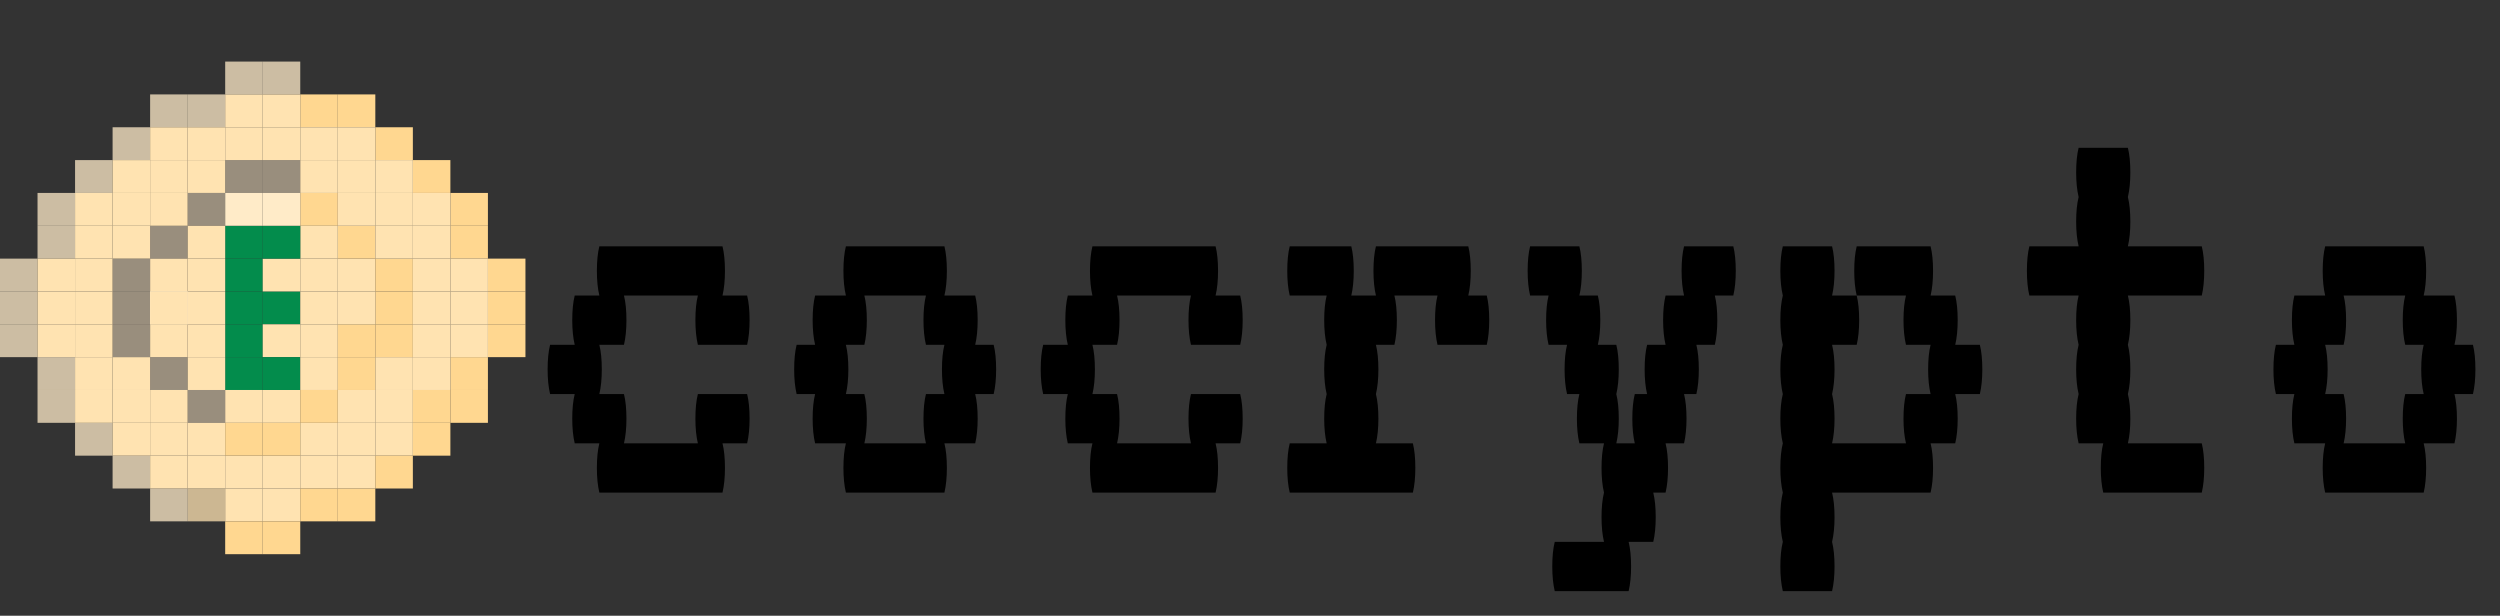 <svg width="609" height="150" viewBox="0 0 609 150" fill="none" xmlns="http://www.w3.org/2000/svg">
<rect x="0" y="0" width="609" height="150" fill="#333333" stroke="none"/>
<path d="M182 96C182.4 97.6 182.6 99.6 182.6 102C182.6 104.3 182.4 106.3 182 108H176C176.4 109.6 176.6 111.6 176.6 114C176.6 116.3 176.4 118.3 176 120H146C145.6 118.3 145.4 116.3 145.4 114C145.4 111.6 145.6 109.6 146 108H140C139.6 106.3 139.4 104.3 139.4 102C139.4 99.6 139.6 97.6 140 96H134C133.6 94.3 133.4 92.3 133.4 90C133.4 87.6 133.6 85.6 134 84H140C139.6 82.3 139.4 80.3 139.4 78C139.4 75.6 139.6 73.6 140 72H146C145.6 70.3 145.4 68.3 145.4 66C145.4 63.6 145.6 61.6 146 60H176C176.4 61.6 176.6 63.6 176.6 66C176.6 68.3 176.4 70.3 176 72H182C182.4 73.6 182.6 75.6 182.6 78C182.6 80.3 182.4 82.3 182 84H170C169.6 82.3 169.4 80.3 169.4 78C169.4 75.6 169.6 73.6 170 72H152C152.4 73.6 152.6 75.6 152.6 78C152.6 80.3 152.4 82.3 152 84H146C146.4 85.6 146.6 87.6 146.6 90C146.6 92.3 146.4 94.3 146 96H152C152.4 97.6 152.6 99.6 152.6 102C152.6 104.3 152.4 106.3 152 108H170C169.6 106.3 169.4 104.3 169.4 102C169.4 99.6 169.6 97.6 170 96H182ZM242.659 90C242.659 92.3 242.459 94.3 242.059 96H237.559C237.959 97.6 238.159 99.6 238.159 102C238.159 104.3 237.959 106.3 237.559 108H230.059C230.459 109.6 230.659 111.6 230.659 114C230.659 116.3 230.459 118.3 230.059 120H206.059C205.659 118.3 205.459 116.3 205.459 114C205.459 111.6 205.659 109.6 206.059 108H198.559C198.159 106.3 197.959 104.3 197.959 102C197.959 99.6 198.159 97.6 198.559 96H194.059C193.659 94.3 193.459 92.3 193.459 90C193.459 87.6 193.659 85.6 194.059 84H198.559C198.159 82.3 197.959 80.3 197.959 78C197.959 75.6 198.159 73.6 198.559 72H206.059C205.659 70.3 205.459 68.3 205.459 66C205.459 63.6 205.659 61.6 206.059 60H230.059C230.459 61.6 230.659 63.6 230.659 66C230.659 68.3 230.459 70.3 230.059 72H237.559C237.959 73.6 238.159 75.6 238.159 78C238.159 80.3 237.959 82.3 237.559 84H242.059C242.459 85.6 242.659 87.6 242.659 90ZM230.059 96C229.659 94.3 229.459 92.3 229.459 90C229.459 87.6 229.659 85.6 230.059 84H225.559C225.159 82.3 224.959 80.3 224.959 78C224.959 75.6 225.159 73.6 225.559 72H210.559C210.959 73.6 211.159 75.6 211.159 78C211.159 80.3 210.959 82.3 210.559 84H206.059C206.459 85.6 206.659 87.6 206.659 90C206.659 92.3 206.459 94.3 206.059 96H210.559C210.959 97.6 211.159 99.6 211.159 102C211.159 104.3 210.959 106.3 210.559 108H225.559C225.159 106.3 224.959 104.3 224.959 102C224.959 99.6 225.159 97.6 225.559 96H230.059ZM302.117 96C302.517 97.6 302.717 99.6 302.717 102C302.717 104.3 302.517 106.3 302.117 108H296.117C296.517 109.6 296.717 111.6 296.717 114C296.717 116.3 296.517 118.3 296.117 120H266.117C265.717 118.3 265.517 116.3 265.517 114C265.517 111.6 265.717 109.6 266.117 108H260.117C259.717 106.3 259.517 104.3 259.517 102C259.517 99.6 259.717 97.6 260.117 96H254.117C253.717 94.3 253.517 92.3 253.517 90C253.517 87.6 253.717 85.6 254.117 84H260.117C259.717 82.3 259.517 80.3 259.517 78C259.517 75.6 259.717 73.6 260.117 72H266.117C265.717 70.3 265.517 68.3 265.517 66C265.517 63.6 265.717 61.6 266.117 60H296.117C296.517 61.6 296.717 63.6 296.717 66C296.717 68.3 296.517 70.3 296.117 72H302.117C302.517 73.6 302.717 75.6 302.717 78C302.717 80.3 302.517 82.3 302.117 84H290.117C289.717 82.3 289.517 80.3 289.517 78C289.517 75.6 289.717 73.6 290.117 72H272.117C272.517 73.6 272.717 75.6 272.717 78C272.717 80.3 272.517 82.3 272.117 84H266.117C266.517 85.6 266.717 87.6 266.717 90C266.717 92.3 266.517 94.3 266.117 96H272.117C272.517 97.6 272.717 99.6 272.717 102C272.717 104.3 272.517 106.3 272.117 108H290.117C289.717 106.3 289.517 104.3 289.517 102C289.517 99.6 289.717 97.6 290.117 96H302.117ZM362.176 72C362.576 73.6 362.776 75.6 362.776 78C362.776 80.3 362.576 82.3 362.176 84H350.176C349.776 82.3 349.576 80.3 349.576 78C349.576 75.6 349.776 73.6 350.176 72H339.676C340.076 73.6 340.276 75.6 340.276 78C340.276 80.3 340.076 82.3 339.676 84H335.176C335.576 85.6 335.776 87.6 335.776 90C335.776 92.3 335.576 94.3 335.176 96C335.576 97.6 335.776 99.6 335.776 102C335.776 104.3 335.576 106.3 335.176 108H344.176C344.576 109.6 344.776 111.6 344.776 114C344.776 116.3 344.576 118.3 344.176 120H314.176C313.776 118.3 313.576 116.3 313.576 114C313.576 111.6 313.776 109.6 314.176 108H323.176C322.776 106.3 322.576 104.3 322.576 102C322.576 99.6 322.776 97.6 323.176 96C322.776 94.3 322.576 92.3 322.576 90C322.576 87.6 322.776 85.6 323.176 84C322.776 82.3 322.576 80.3 322.576 78C322.576 75.6 322.776 73.6 323.176 72H314.176C313.776 70.3 313.576 68.3 313.576 66C313.576 63.6 313.776 61.6 314.176 60H329.176C329.576 61.6 329.776 63.6 329.776 66C329.776 68.3 329.576 70.3 329.176 72H335.176C334.776 70.3 334.576 68.3 334.576 66C334.576 63.6 334.776 61.6 335.176 60H357.676C358.076 61.6 358.276 63.6 358.276 66C358.276 68.3 358.076 70.3 357.676 72H362.176ZM422.834 66C422.834 68.3 422.634 70.3 422.234 72H417.734C418.134 73.6 418.334 75.6 418.334 78C418.334 80.3 418.134 82.3 417.734 84H413.234C413.634 85.6 413.834 87.6 413.834 90C413.834 92.3 413.634 94.3 413.234 96H410.234C410.634 97.6 410.834 99.6 410.834 102C410.834 104.3 410.634 106.3 410.234 108H405.734C406.134 109.6 406.334 111.6 406.334 114C406.334 116.3 406.134 118.3 405.734 120H402.734C403.134 121.6 403.334 123.6 403.334 126C403.334 128.3 403.134 130.3 402.734 132H396.734C397.134 133.6 397.334 135.6 397.334 138C397.334 140.3 397.134 142.3 396.734 144H378.734C378.334 142.3 378.134 140.3 378.134 138C378.134 135.6 378.334 133.6 378.734 132H390.734C390.334 130.3 390.134 128.3 390.134 126C390.134 123.6 390.334 121.6 390.734 120C390.334 118.3 390.134 116.3 390.134 114C390.134 111.6 390.334 109.6 390.734 108H384.734C384.334 106.3 384.134 104.3 384.134 102C384.134 99.6 384.334 97.6 384.734 96H381.734C381.334 94.3 381.134 92.3 381.134 90C381.134 87.6 381.334 85.6 381.734 84H377.234C376.834 82.3 376.634 80.3 376.634 78C376.634 75.6 376.834 73.6 377.234 72H372.734C372.334 70.3 372.134 68.3 372.134 66C372.134 63.6 372.334 61.6 372.734 60H384.734C385.134 61.6 385.334 63.6 385.334 66C385.334 68.3 385.134 70.3 384.734 72H389.234C389.634 73.6 389.834 75.6 389.834 78C389.834 80.3 389.634 82.3 389.234 84H393.734C394.134 85.6 394.334 87.6 394.334 90C394.334 92.3 394.134 94.3 393.734 96C394.134 97.6 394.334 99.6 394.334 102C394.334 104.3 394.134 106.3 393.734 108H398.234C397.834 106.3 397.634 104.3 397.634 102C397.634 99.6 397.834 97.6 398.234 96H401.234C400.834 94.3 400.634 92.3 400.634 90C400.634 87.6 400.834 85.6 401.234 84H405.734C405.334 82.3 405.134 80.3 405.134 78C405.134 75.6 405.334 73.6 405.734 72H410.234C409.834 70.3 409.634 68.3 409.634 66C409.634 63.6 409.834 61.6 410.234 60H422.234C422.634 61.6 422.834 63.6 422.834 66ZM482.893 90C482.893 92.3 482.693 94.3 482.293 96H476.293C476.693 97.6 476.893 99.6 476.893 102C476.893 104.3 476.693 106.3 476.293 108H470.293C470.693 109.6 470.893 111.6 470.893 114C470.893 116.3 470.693 118.3 470.293 120H446.293C446.693 121.6 446.893 123.6 446.893 126C446.893 128.3 446.693 130.3 446.293 132C446.693 133.6 446.893 135.6 446.893 138C446.893 140.3 446.693 142.3 446.293 144H434.293C433.893 142.3 433.693 140.3 433.693 138C433.693 135.6 433.893 133.6 434.293 132C433.893 130.3 433.693 128.3 433.693 126C433.693 123.6 433.893 121.6 434.293 120C433.893 118.3 433.693 116.3 433.693 114C433.693 111.6 433.893 109.6 434.293 108C433.893 106.3 433.693 104.3 433.693 102C433.693 99.6 433.893 97.6 434.293 96C433.893 94.3 433.693 92.3 433.693 90C433.693 87.6 433.893 85.6 434.293 84C433.893 82.3 433.693 80.3 433.693 78C433.693 75.6 433.893 73.6 434.293 72C433.893 70.3 433.693 68.3 433.693 66C433.693 63.6 433.893 61.6 434.293 60H446.293C446.693 61.6 446.893 63.6 446.893 66C446.893 68.3 446.693 70.3 446.293 72H452.293C452.693 73.6 452.893 75.6 452.893 78C452.893 80.3 452.693 82.3 452.293 84H446.293C446.693 85.6 446.893 87.6 446.893 90C446.893 92.3 446.693 94.3 446.293 96C446.693 97.6 446.893 99.6 446.893 102C446.893 104.3 446.693 106.3 446.293 108H464.293C463.893 106.3 463.693 104.3 463.693 102C463.693 99.6 463.893 97.6 464.293 96H470.293C469.893 94.3 469.693 92.3 469.693 90C469.693 87.6 469.893 85.6 470.293 84H464.293C463.893 82.3 463.693 80.3 463.693 78C463.693 75.6 463.893 73.6 464.293 72H452.293C451.893 70.3 451.693 68.3 451.693 66C451.693 63.6 451.893 61.6 452.293 60H470.293C470.693 61.6 470.893 63.6 470.893 66C470.893 68.3 470.693 70.3 470.293 72H476.293C476.693 73.6 476.893 75.6 476.893 78C476.893 80.3 476.693 82.3 476.293 84H482.293C482.693 85.6 482.893 87.6 482.893 90ZM536.352 108C536.752 109.6 536.952 111.6 536.952 114C536.952 116.3 536.752 118.3 536.352 120H512.352C511.952 118.3 511.752 116.3 511.752 114C511.752 111.6 511.952 109.6 512.352 108H506.352C505.952 106.3 505.752 104.3 505.752 102C505.752 99.6 505.952 97.6 506.352 96C505.952 94.3 505.752 92.3 505.752 90C505.752 87.6 505.952 85.6 506.352 84C505.952 82.3 505.752 80.3 505.752 78C505.752 75.6 505.952 73.6 506.352 72H494.352C493.952 70.3 493.752 68.3 493.752 66C493.752 63.6 493.952 61.6 494.352 60H506.352C505.952 58.3 505.752 56.3 505.752 54C505.752 51.6 505.952 49.6 506.352 48C505.952 46.3 505.752 44.3 505.752 42C505.752 39.6 505.952 37.6 506.352 36H518.352C518.752 37.6 518.952 39.6 518.952 42C518.952 44.3 518.752 46.3 518.352 48C518.752 49.6 518.952 51.6 518.952 54C518.952 56.3 518.752 58.3 518.352 60H536.352C536.752 61.6 536.952 63.6 536.952 66C536.952 68.3 536.752 70.3 536.352 72H518.352C518.752 73.6 518.952 75.6 518.952 78C518.952 80.3 518.752 82.3 518.352 84C518.752 85.6 518.952 87.6 518.952 90C518.952 92.3 518.752 94.3 518.352 96C518.752 97.6 518.952 99.6 518.952 102C518.952 104.3 518.752 106.3 518.352 108H536.352ZM603.01 90C603.01 92.3 602.81 94.3 602.41 96H597.91C598.31 97.6 598.51 99.6 598.51 102C598.51 104.3 598.31 106.3 597.91 108H590.41C590.81 109.6 591.01 111.6 591.01 114C591.01 116.3 590.81 118.3 590.41 120H566.41C566.01 118.3 565.81 116.3 565.81 114C565.81 111.6 566.01 109.6 566.41 108H558.91C558.51 106.3 558.31 104.3 558.31 102C558.31 99.6 558.51 97.6 558.91 96H554.41C554.01 94.3 553.81 92.3 553.81 90C553.81 87.6 554.01 85.6 554.41 84H558.91C558.51 82.3 558.31 80.3 558.31 78C558.31 75.6 558.51 73.6 558.91 72H566.41C566.01 70.3 565.81 68.3 565.81 66C565.81 63.6 566.01 61.6 566.41 60H590.41C590.81 61.6 591.01 63.6 591.01 66C591.01 68.3 590.81 70.3 590.41 72H597.91C598.31 73.6 598.51 75.6 598.51 78C598.51 80.3 598.31 82.3 597.91 84H602.41C602.81 85.6 603.01 87.6 603.01 90ZM590.41 96C590.01 94.3 589.81 92.3 589.81 90C589.81 87.6 590.01 85.6 590.41 84H585.91C585.51 82.3 585.31 80.3 585.31 78C585.31 75.6 585.51 73.6 585.91 72H570.91C571.31 73.6 571.51 75.6 571.51 78C571.51 80.3 571.31 82.3 570.91 84H566.41C566.81 85.6 567.01 87.6 567.01 90C567.01 92.3 566.81 94.3 566.41 96H570.91C571.31 97.6 571.51 99.6 571.51 102C571.51 104.3 571.31 106.3 570.91 108H585.91C585.51 106.3 585.31 104.3 585.31 102C585.31 99.6 585.51 97.6 585.91 96H590.41Z" fill="black"/>
<rect x="54.857" y="23" width="9.143" height="8" fill="#FFE3B1"/>
<rect x="54.857" y="15" width="9.143" height="8" fill="#FFEBC8" fill-opacity="0.75"/>
<rect x="9.143" y="47" width="9.143" height="8" fill="#FFEBC8" fill-opacity="0.75"/>
<rect x="9.143" y="55" width="9.143" height="8" fill="#FFEBC8" fill-opacity="0.75"/>
<rect y="63" width="9.143" height="8" fill="#FFEBC8" fill-opacity="0.75"/>
<rect x="9.143" y="95" width="9.143" height="8" fill="#FFEBC8" fill-opacity="0.75"/>
<rect x="18.286" y="103" width="9.143" height="8" fill="#FFEBC8" fill-opacity="0.75"/>
<rect x="45.714" y="119" width="9.143" height="8" fill="#FFE3B1" fill-opacity="0.75"/>
<rect x="36.571" y="119" width="9.143" height="8" fill="#FFEBC8" fill-opacity="0.75"/>
<rect x="27.429" y="111" width="9.143" height="8" fill="#FFEBC8" fill-opacity="0.75"/>
<rect x="9.143" y="87" width="9.143" height="8" fill="#FFEBC8" fill-opacity="0.75"/>
<rect y="71" width="9.143" height="8" fill="#FFEBC8" fill-opacity="0.75"/>
<rect y="79" width="9.143" height="8" fill="#FFEBC8" fill-opacity="0.75"/>
<rect x="18.286" y="39" width="9.143" height="8" fill="#FFEBC8" fill-opacity="0.75"/>
<rect x="27.429" y="31" width="9.143" height="8" fill="#FFEBC8" fill-opacity="0.75"/>
<rect x="36.571" y="23" width="9.143" height="8" fill="#FFEBC8" fill-opacity="0.75"/>
<rect x="45.714" y="23" width="9.143" height="8" fill="#FFEBC8" fill-opacity="0.75"/>
<rect x="64" y="15" width="9.143" height="8" fill="#FFEBC8" fill-opacity="0.75"/>
<rect x="36.571" y="63" width="9.143" height="8" fill="#FFE3B1"/>
<rect x="36.571" y="71" width="9.143" height="8" fill="#FFEBC8"/>
<rect x="45.714" y="103" width="9.143" height="8" fill="#FFE3B1"/>
<rect x="36.571" y="111" width="9.143" height="8" fill="#FFE3B1"/>
<rect x="45.714" y="111" width="9.143" height="8" fill="#FFE3B1"/>
<rect x="54.857" y="111" width="9.143" height="8" fill="#FFE3B1"/>
<rect x="73.143" y="103" width="9.143" height="8" fill="#FFE3B1"/>
<rect x="82.286" y="103" width="9.143" height="8" fill="#FFE3B1"/>
<rect x="82.286" y="95" width="9.143" height="8" fill="#FFE3B1"/>
<rect x="64" y="111" width="9.143" height="8" fill="#FFE3B1"/>
<rect x="73.143" y="111" width="9.143" height="8" fill="#FFE3B1"/>
<rect x="82.286" y="111" width="9.143" height="8" fill="#FFE3B1"/>
<rect x="64" y="95" width="9.143" height="8" fill="#FFE3B1"/>
<rect x="27.429" y="103" width="9.143" height="8" fill="#FFE3B1"/>
<rect x="36.571" y="103" width="9.143" height="8" fill="#FFE3B1"/>
<rect x="54.857" y="71" width="9.143" height="8" fill="#038C4C"/>
<rect x="64" y="71" width="9.143" height="8" fill="#038C4C"/>
<rect x="54.857" y="79" width="9.143" height="8" fill="#038C4C"/>
<rect x="64" y="79" width="9.143" height="8" fill="#FFE3B1"/>
<rect x="73.143" y="79" width="9.143" height="8" fill="#FFE3B1"/>
<rect x="54.857" y="87" width="9.143" height="8" fill="#038C4C"/>
<rect x="64" y="87" width="9.143" height="8" fill="#038C4C"/>
<rect x="73.143" y="87" width="9.143" height="8" fill="#FFE3B1"/>
<rect x="54.857" y="95" width="9.143" height="8" fill="#FFE3B1"/>
<rect x="73.143" y="71" width="9.143" height="8" fill="#FFE3B1"/>
<rect x="82.286" y="63" width="9.143" height="8" fill="#FFE3B1"/>
<rect x="91.429" y="87" width="9.143" height="8" fill="#FFE3B1"/>
<rect x="91.429" y="95" width="9.143" height="8" fill="#FFE3B1"/>
<rect x="91.429" y="103" width="9.143" height="8" fill="#FFE3B1"/>
<rect x="64" y="119" width="9.143" height="8" fill="#FFE3B1"/>
<rect x="54.857" y="39" width="9.143" height="8" fill="#FFEBC8" fill-opacity="0.5"/>
<rect x="27.429" y="71" width="9.143" height="8" fill="#FFEBC8" fill-opacity="0.5"/>
<rect x="27.429" y="79" width="9.143" height="8" fill="#FFEBC8" fill-opacity="0.5"/>
<rect x="45.714" y="95" width="9.143" height="8" fill="#FFEBC8" fill-opacity="0.5"/>
<rect x="36.571" y="87" width="9.143" height="8" fill="#FFEBC8" fill-opacity="0.5"/>
<rect x="27.429" y="63" width="9.143" height="8" fill="#FFEBC8" fill-opacity="0.5"/>
<rect x="36.571" y="55" width="9.143" height="8" fill="#FFEBC8" fill-opacity="0.5"/>
<rect x="45.714" y="47" width="9.143" height="8" fill="#FFEBC8" fill-opacity="0.5"/>
<rect x="64" y="39" width="9.143" height="8" fill="#FFEBC8" fill-opacity="0.5"/>
<rect x="54.857" y="119" width="9.143" height="8" fill="#FFE3B1"/>
<rect x="54.857" y="127" width="9.143" height="8" fill="#FFD790"/>
<rect x="73.143" y="95" width="9.143" height="8" fill="#FFD790"/>
<rect x="82.286" y="87" width="9.143" height="8" fill="#FFD790"/>
<rect x="82.286" y="79" width="9.143" height="8" fill="#FFD790"/>
<rect x="91.429" y="79" width="9.143" height="8" fill="#FFD790"/>
<rect x="91.429" y="71" width="9.143" height="8" fill="#FFD790"/>
<rect x="91.429" y="63" width="9.143" height="8" fill="#FFD790"/>
<rect x="73.143" y="47" width="9.143" height="8" fill="#FFD790"/>
<rect x="82.286" y="55" width="9.143" height="8" fill="#FFD790"/>
<rect x="64" y="103" width="9.143" height="8" fill="#FFD790"/>
<rect x="64" y="127" width="9.143" height="8" fill="#FFD790"/>
<rect x="73.143" y="119" width="9.143" height="8" fill="#FFD790"/>
<rect x="82.286" y="119" width="9.143" height="8" fill="#FFD790"/>
<rect x="91.429" y="111" width="9.143" height="8" fill="#FFD790"/>
<rect x="100.571" y="103" width="9.143" height="8" fill="#FFD790"/>
<rect x="100.571" y="95" width="9.143" height="8" fill="#FFD790"/>
<rect x="109.714" y="95" width="9.143" height="8" fill="#FFD790"/>
<rect x="109.714" y="87" width="9.143" height="8" fill="#FFD790"/>
<rect x="100.571" y="39" width="9.143" height="8" fill="#FFD790"/>
<rect x="91.429" y="31" width="9.143" height="8" fill="#FFD790"/>
<rect x="82.286" y="23" width="9.143" height="8" fill="#FFD790"/>
<rect x="73.143" y="23" width="9.143" height="8" fill="#FFD790"/>
<rect x="118.857" y="63" width="9.143" height="8" fill="#FFD790"/>
<rect x="118.857" y="71" width="9.143" height="8" fill="#FFD790"/>
<rect x="118.857" y="79" width="9.143" height="8" fill="#FFD790"/>
<rect x="109.714" y="55" width="9.143" height="8" fill="#FFD790"/>
<rect x="109.714" y="47" width="9.143" height="8" fill="#FFD790"/>
<rect x="54.857" y="103" width="9.143" height="8" fill="#FFD790"/>
<rect x="100.571" y="87" width="9.143" height="8" fill="#FFE3B1"/>
<rect x="100.571" y="63" width="9.143" height="8" fill="#FFE3B1"/>
<rect x="100.571" y="71" width="9.143" height="8" fill="#FFE3B1"/>
<rect x="100.571" y="79" width="9.143" height="8" fill="#FFE3B1"/>
<rect x="109.714" y="79" width="9.143" height="8" fill="#FFE3B1"/>
<rect x="109.714" y="71" width="9.143" height="8" fill="#FFE3B1"/>
<rect x="109.714" y="63" width="9.143" height="8" fill="#FFE3B1"/>
<rect x="82.286" y="71" width="9.143" height="8" fill="#FFE3B1"/>
<rect x="45.714" y="71" width="9.143" height="8" fill="#FFE3B1"/>
<rect x="54.857" y="63" width="9.143" height="8" fill="#038C4C"/>
<rect x="64" y="63" width="9.143" height="8" fill="#FFE3B1"/>
<rect x="73.143" y="63" width="9.143" height="8" fill="#FFE3B1"/>
<rect x="45.714" y="87" width="9.143" height="8" fill="#FFE3B1"/>
<rect x="45.714" y="79" width="9.143" height="8" fill="#FFE3B1"/>
<rect x="18.286" y="95" width="9.143" height="8" fill="#FFE3B1"/>
<rect x="27.429" y="87" width="9.143" height="8" fill="#FFE3B1"/>
<rect x="27.429" y="95" width="9.143" height="8" fill="#FFE3B1"/>
<rect x="36.571" y="95" width="9.143" height="8" fill="#FFE3B1"/>
<rect x="36.571" y="71" width="9.143" height="8" fill="#FFEBC8"/>
<rect x="36.571" y="71" width="9.143" height="8" fill="#FFE3B1"/>
<rect x="18.286" y="87" width="9.143" height="8" fill="#FFE3B1"/>
<rect x="9.143" y="71" width="9.143" height="8" fill="#FFE3B1"/>
<rect x="9.143" y="79" width="9.143" height="8" fill="#FFE3B1"/>
<rect x="9.143" y="63" width="9.143" height="8" fill="#FFE3B1"/>
<rect x="18.286" y="79" width="9.143" height="8" fill="#FFE3B1"/>
<rect x="18.286" y="71" width="9.143" height="8" fill="#FFE3B1"/>
<rect x="18.286" y="55" width="9.143" height="8" fill="#FFE3B1"/>
<rect x="18.286" y="63" width="9.143" height="8" fill="#FFE3B1"/>
<rect x="18.286" y="47" width="9.143" height="8" fill="#FFE3B1"/>
<rect x="45.714" y="63" width="9.143" height="8" fill="#FFE3B1"/>
<rect x="36.571" y="79" width="9.143" height="8" fill="#FFE3B1"/>
<rect x="100.571" y="55" width="9.143" height="8" fill="#FFE3B1"/>
<rect x="27.429" y="55" width="9.143" height="8" fill="#FFE3B1"/>
<rect x="100.571" y="47" width="9.143" height="8" fill="#FFE3B1"/>
<rect x="91.429" y="55" width="9.143" height="8" fill="#FFE3B1"/>
<rect x="91.429" y="47" width="9.143" height="8" fill="#FFE3B1"/>
<rect x="91.429" y="39" width="9.143" height="8" fill="#FFE3B1"/>
<rect x="73.143" y="55" width="9.143" height="8" fill="#FFE3B1"/>
<rect x="64" y="55" width="9.143" height="8" fill="#038C4C"/>
<rect x="54.857" y="55" width="9.143" height="8" fill="#038C4C"/>
<rect x="45.714" y="55" width="9.143" height="8" fill="#FFE3B1"/>
<rect x="82.286" y="47" width="9.143" height="8" fill="#FFE3B1"/>
<rect x="64" y="47" width="9.143" height="8" fill="#FFEBC8"/>
<rect x="54.857" y="47" width="9.143" height="8" fill="#FFEBC8"/>
<rect x="82.286" y="39" width="9.143" height="8" fill="#FFE3B1"/>
<rect x="73.143" y="39" width="9.143" height="8" fill="#FFE3B1"/>
<rect x="27.429" y="47" width="9.143" height="8" fill="#FFE3B1"/>
<rect x="36.571" y="47" width="9.143" height="8" fill="#FFE3B1"/>
<rect x="27.429" y="39" width="9.143" height="8" fill="#FFE3B1"/>
<rect x="36.571" y="39" width="9.143" height="8" fill="#FFE3B1"/>
<rect x="45.714" y="39" width="9.143" height="8" fill="#FFE3B1"/>
<rect x="36.571" y="31" width="9.143" height="8" fill="#FFE3B1"/>
<rect x="45.714" y="31" width="9.143" height="8" fill="#FFE3B1"/>
<rect x="82.286" y="31" width="9.143" height="8" fill="#FFE3B1"/>
<rect x="73.143" y="31" width="9.143" height="8" fill="#FFE3B1"/>
<rect x="64" y="31" width="9.143" height="8" fill="#FFE3B1"/>
<rect x="54.857" y="31" width="9.143" height="8" fill="#FFE3B1"/>
<rect x="64" y="23" width="9.143" height="8" fill="#FFE3B1"/>
</svg>

